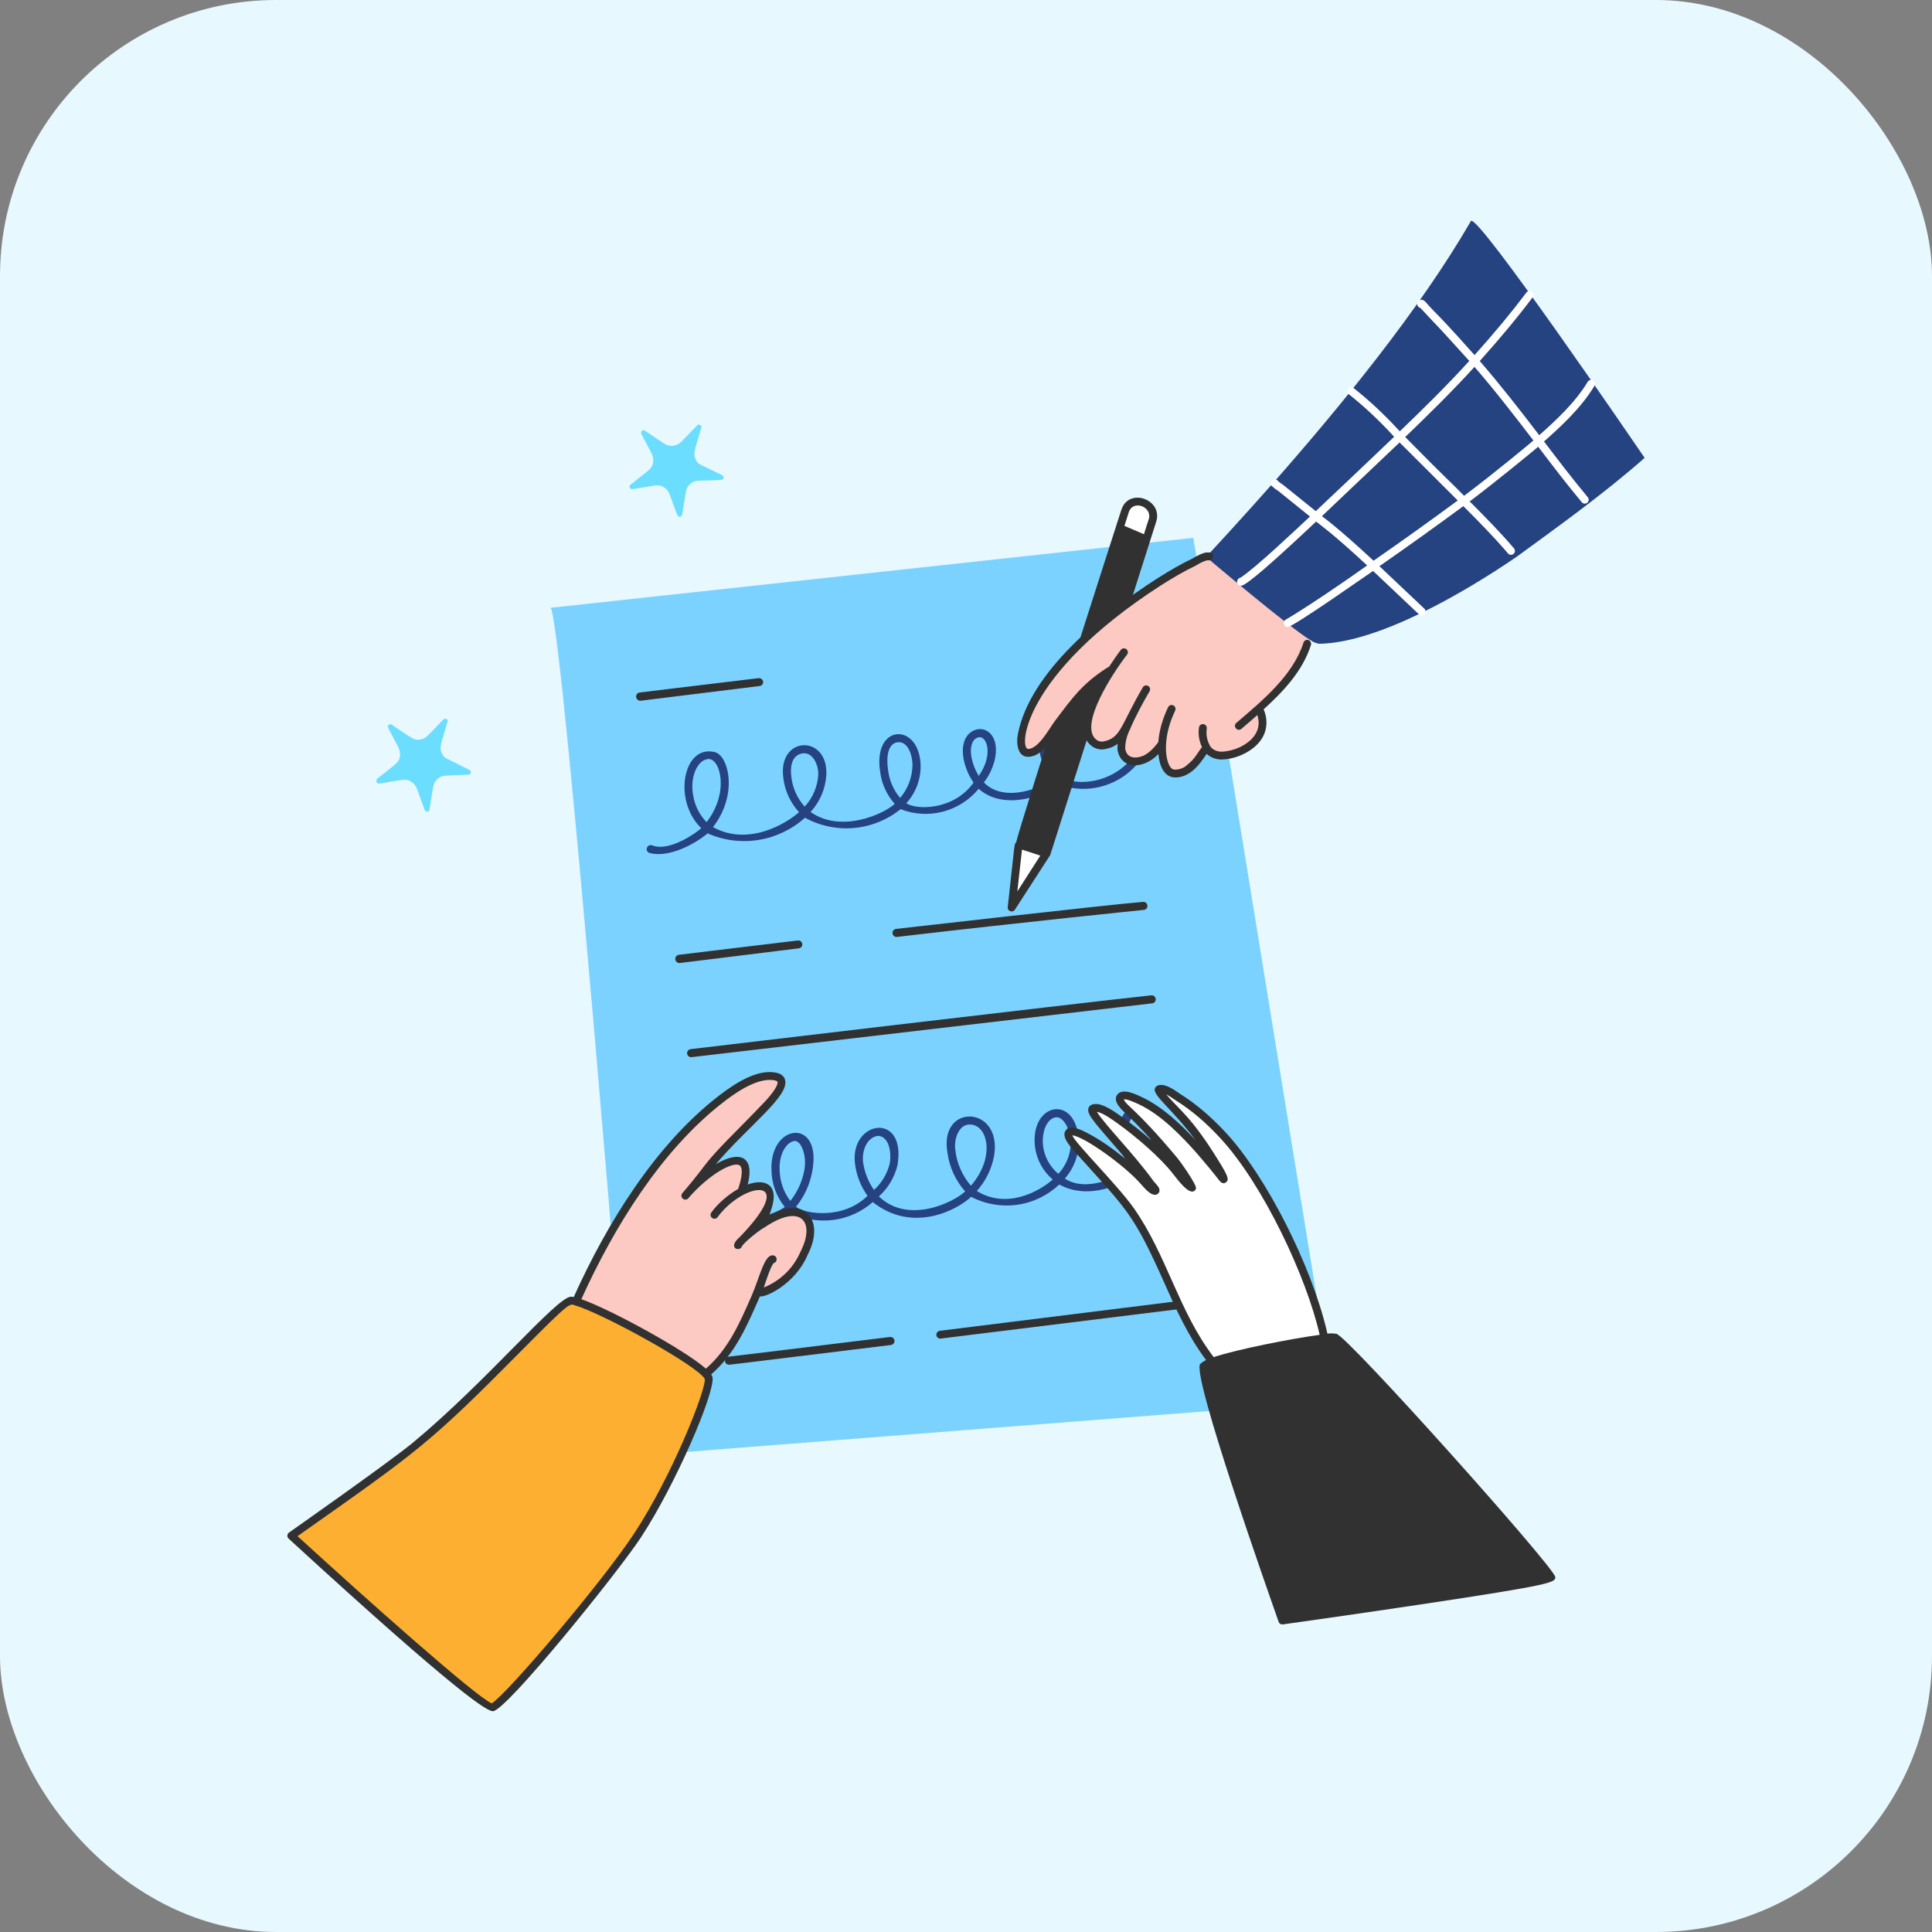 <svg width="70" height="70" viewBox="0 0 70 70" fill="none" xmlns="http://www.w3.org/2000/svg">
<rect x="0" y="0" width="70" height="70" fill="#808080" stroke="none"/>
<rect width="70" height="70" rx="10" fill="#E7F8FF"/>
<path d="M43.235 19.488L19.957 22.021C20.436 23.019 22.816 52.765 22.816 52.765L48.321 50.77L43.236 19.488H43.235V19.488Z" fill="#7BD2FF"/>
<path d="M23.528 30.904C23.51 30.898 23.493 30.888 23.478 30.875C23.463 30.863 23.452 30.847 23.443 30.829C23.435 30.812 23.43 30.793 23.43 30.774C23.429 30.754 23.432 30.735 23.439 30.717C23.445 30.699 23.455 30.682 23.468 30.668C23.481 30.653 23.496 30.642 23.514 30.633C23.531 30.625 23.55 30.62 23.569 30.619C23.588 30.619 23.607 30.622 23.625 30.628C24.285 30.891 25.323 30.095 25.409 30.007C24.365 29.008 24.752 26.956 25.904 27.252C26.395 27.378 26.756 28.782 25.832 29.968C27.102 30.67 28.476 29.851 28.952 29.427C28.635 29.083 28.435 28.648 28.381 28.184C28.171 26.642 30.031 26.599 29.938 28.102C29.902 28.593 29.702 29.057 29.368 29.419C30.497 30.216 32.065 29.466 32.417 29.125C32.122 28.795 31.937 28.381 31.887 27.94C31.631 26.248 33.248 26.167 33.352 27.644C33.369 27.909 33.331 28.175 33.243 28.426C33.154 28.677 33.016 28.907 32.837 29.103C33.195 29.353 34.566 29.365 35.274 28.353C34.894 27.823 34.66 26.857 35.212 26.505C35.63 26.239 36.215 26.574 36.059 27.447C35.994 27.775 35.853 28.083 35.648 28.348C36.38 29.115 37.791 28.539 38.145 28.199C37.856 27.895 37.681 27.502 37.648 27.084C37.508 25.634 38.994 25.672 39.028 26.932C39.028 27.39 38.862 27.834 38.56 28.179C38.975 28.488 40.588 28.433 41.303 27.026C41.339 26.955 41.395 26.895 41.475 26.912C41.555 26.928 41.629 27.012 41.589 27.084C41.316 27.675 40.829 28.141 40.226 28.388C39.624 28.636 38.95 28.646 38.34 28.418C37.934 28.803 36.39 29.41 35.459 28.579C35.126 28.985 34.672 29.275 34.164 29.408C33.656 29.541 33.118 29.509 32.629 29.318C32.147 29.707 31.561 29.944 30.944 29.999C30.327 30.054 29.708 29.925 29.165 29.628C28.694 30.052 28.11 30.332 27.485 30.432C26.858 30.533 26.217 30.45 25.637 30.194C25.542 30.293 24.429 31.137 23.528 30.904ZM25.647 27.502C25.237 27.553 24.996 28.204 25.114 28.815C25.171 29.182 25.341 29.523 25.601 29.788C26.445 28.703 26.094 27.447 25.647 27.502L25.647 27.502ZM32.522 26.894C32.157 26.939 32.109 27.453 32.176 27.897C32.218 28.271 32.37 28.624 32.614 28.91C32.91 28.563 33.069 28.12 33.061 27.665C33.03 27.228 32.844 26.854 32.522 26.894L32.522 26.894ZM29.088 27.295C28.688 27.344 28.62 27.783 28.671 28.145C28.715 28.547 28.885 28.925 29.155 29.226C29.445 28.912 29.618 28.51 29.646 28.084C29.668 27.736 29.459 27.249 29.088 27.295L29.088 27.295ZM38.259 26.286C37.964 26.322 37.905 26.711 37.938 27.057C37.966 27.403 38.108 27.729 38.343 27.985C39.03 27.13 38.69 26.232 38.259 26.285L38.259 26.286ZM35.478 26.712C35.211 26.745 35.144 27.084 35.189 27.372C35.228 27.635 35.322 27.887 35.464 28.112C36.005 27.327 35.751 26.677 35.478 26.711L35.478 26.712Z" fill="#254281"/>
<path d="M41.442 32.968C41.442 32.968 37.175 33.399 32.494 33.947C32.457 33.95 32.419 33.938 32.39 33.914C32.361 33.891 32.342 33.857 32.338 33.819C32.333 33.782 32.343 33.744 32.365 33.714C32.388 33.684 32.421 33.663 32.458 33.657C32.458 33.657 40.156 32.779 41.413 32.677C41.451 32.673 41.49 32.685 41.52 32.709C41.55 32.734 41.569 32.769 41.573 32.808C41.577 32.846 41.565 32.885 41.541 32.915C41.516 32.945 41.481 32.964 41.443 32.968L41.442 32.968Z" fill="#313131"/>
<path d="M28.941 34.36L24.631 34.892C24.591 34.896 24.552 34.884 24.522 34.858C24.491 34.833 24.472 34.797 24.468 34.757C24.465 34.738 24.467 34.719 24.472 34.701C24.477 34.682 24.486 34.665 24.497 34.65C24.509 34.635 24.524 34.622 24.541 34.613C24.557 34.603 24.576 34.597 24.595 34.595C24.595 34.595 26.428 34.371 28.906 34.075C28.925 34.073 28.945 34.075 28.963 34.08C28.982 34.085 28.999 34.094 29.014 34.105C29.029 34.117 29.041 34.132 29.051 34.149C29.06 34.166 29.066 34.184 29.068 34.203C29.071 34.222 29.069 34.241 29.064 34.259C29.059 34.277 29.05 34.294 29.038 34.309C29.026 34.323 29.011 34.335 28.995 34.344C28.978 34.353 28.96 34.358 28.941 34.36Z" fill="#313131"/>
<path d="M27.521 24.856L23.211 25.389C23.172 25.392 23.133 25.38 23.102 25.354C23.071 25.329 23.052 25.293 23.048 25.253C23.046 25.234 23.047 25.215 23.052 25.197C23.057 25.178 23.066 25.161 23.078 25.146C23.09 25.131 23.104 25.118 23.121 25.109C23.137 25.099 23.156 25.093 23.175 25.091C23.175 25.091 25.008 24.867 27.487 24.571C27.506 24.569 27.525 24.571 27.543 24.576C27.562 24.581 27.579 24.59 27.594 24.602C27.609 24.613 27.622 24.628 27.631 24.645C27.64 24.662 27.646 24.68 27.649 24.699C27.651 24.718 27.649 24.737 27.644 24.755C27.639 24.773 27.63 24.79 27.618 24.805C27.606 24.819 27.592 24.831 27.575 24.84C27.558 24.849 27.54 24.854 27.521 24.856Z" fill="#313131"/>
<path d="M41.746 36.353C41.746 36.353 25.192 38.286 25.052 38.303C25.015 38.306 24.977 38.294 24.948 38.27C24.919 38.247 24.901 38.213 24.896 38.175C24.891 38.138 24.901 38.1 24.924 38.07C24.946 38.04 24.979 38.02 25.016 38.013C25.016 38.013 38.991 36.354 41.712 36.063C41.751 36.059 41.789 36.07 41.82 36.094C41.85 36.118 41.869 36.153 41.874 36.191C41.878 36.23 41.867 36.268 41.843 36.299C41.819 36.329 41.784 36.349 41.745 36.353L41.746 36.353Z" fill="#313131"/>
<path d="M31.622 43.554C31.219 43.908 30.72 44.133 30.189 44.201C29.657 44.269 29.118 44.176 28.639 43.935C28.408 44.15 26.927 44.872 26 44.099C25.974 44.073 25.959 44.038 25.957 44.001C25.956 43.964 25.968 43.928 25.992 43.901C26.017 43.873 26.05 43.855 26.087 43.851C26.123 43.846 26.16 43.856 26.19 43.878C26.997 44.447 28.232 43.913 28.432 43.727C28.135 43.361 27.967 42.906 27.954 42.434C27.85 40.688 29.82 40.467 29.424 42.467C29.337 42.928 29.137 43.36 28.84 43.723C29.155 43.985 30.55 44.203 31.433 43.326C31.185 42.983 31.029 42.581 30.978 42.161C30.785 40.597 32.843 40.254 32.519 42.209C32.416 42.649 32.18 43.047 31.843 43.349C32.897 44.362 34.522 43.582 34.971 43.168C34.617 42.769 34.392 42.272 34.325 41.742C34.027 39.957 36.317 40.051 36.019 41.867C35.934 42.345 35.717 42.79 35.392 43.151C36.486 43.834 37.685 43.149 38.142 42.735C37.787 42.434 37.558 42.011 37.499 41.549C37.311 39.921 39.029 39.623 39.085 41.367C39.087 41.859 38.907 42.334 38.582 42.701C39.343 43.217 40.582 42.645 40.959 42.303C40.698 41.978 40.55 41.577 40.535 41.16C40.491 39.043 43.328 40.19 41.361 42.311C41.68 42.533 42.072 42.626 42.457 42.572C42.842 42.519 43.193 42.322 43.439 42.021C43.461 41.99 43.494 41.969 43.531 41.962C43.568 41.955 43.606 41.962 43.638 41.983C43.669 42.004 43.692 42.036 43.7 42.073C43.709 42.109 43.703 42.148 43.683 42.181C43.232 42.87 41.923 43.128 41.151 42.518C40.735 42.898 39.454 43.509 38.379 42.917C37.959 43.314 37.426 43.571 36.853 43.651C36.281 43.73 35.698 43.63 35.185 43.363C34.697 43.828 33.08 44.706 31.622 43.554ZM35.07 40.748C34.728 40.79 34.549 41.288 34.617 41.695C34.674 42.163 34.869 42.603 35.177 42.96C36.103 41.906 35.776 40.66 35.072 40.748L35.07 40.748ZM38.253 40.482C37.748 40.545 37.476 41.791 38.346 42.531C38.638 42.218 38.799 41.805 38.797 41.378C38.785 40.943 38.538 40.447 38.255 40.482L38.253 40.482ZM41.247 40.33C40.885 40.375 40.563 41.288 41.173 42.096C41.477 41.795 41.684 41.411 41.767 40.992C41.794 40.738 41.612 40.285 41.249 40.329L41.247 40.33ZM28.796 41.338C28.477 41.378 28.213 41.838 28.248 42.417C28.26 42.813 28.395 43.197 28.636 43.512C28.891 43.191 29.064 42.813 29.14 42.41C29.239 41.912 29.053 41.344 28.796 41.338ZM31.808 41.155C31.44 41.197 31.214 41.653 31.273 42.123C31.325 42.479 31.459 42.819 31.666 43.114C31.948 42.861 32.146 42.527 32.236 42.159C32.314 41.691 32.183 41.162 31.808 41.155Z" fill="#254281"/>
<path d="M34.089 48.498C34.071 48.501 34.052 48.5 34.033 48.496C34.015 48.492 33.998 48.484 33.983 48.473C33.968 48.462 33.955 48.448 33.946 48.432C33.936 48.416 33.93 48.398 33.927 48.38C33.922 48.341 33.933 48.302 33.957 48.272C33.981 48.241 34.016 48.221 34.054 48.217C38.438 47.672 43.074 47.093 43.074 47.093L43.11 47.383L34.089 48.498Z" fill="#313131"/>
<path d="M32.275 48.732C26.47 49.448 26.427 49.446 26.409 49.446C26.371 49.445 26.335 49.429 26.308 49.403C26.282 49.376 26.267 49.34 26.266 49.302C26.265 49.264 26.279 49.228 26.305 49.2C26.331 49.173 26.366 49.156 26.404 49.154C26.538 49.142 29.626 48.764 32.239 48.442C32.258 48.439 32.278 48.44 32.297 48.444C32.316 48.449 32.334 48.457 32.35 48.469C32.366 48.481 32.38 48.496 32.389 48.513C32.399 48.53 32.406 48.549 32.408 48.568C32.411 48.588 32.409 48.608 32.404 48.627C32.398 48.646 32.389 48.664 32.376 48.679C32.364 48.694 32.348 48.707 32.331 48.716C32.313 48.725 32.294 48.731 32.274 48.732L32.275 48.732Z" fill="#313131"/>
<path d="M40.76 18.527C40.706 18.702 40.645 18.892 40.568 19.123L41.527 19.526C41.623 19.257 41.679 19.026 41.739 18.854C41.98 18.154 40.945 17.928 40.76 18.528L40.76 18.527Z" fill="white"/>
<path d="M36.921 30.599L36.653 32.883L37.9 30.945L36.921 30.599V30.599Z" fill="white"/>
<path d="M40.625 18.483C40.586 18.611 36.997 29.739 36.815 30.526C36.748 30.579 36.782 30.422 36.512 32.867C36.496 33.015 36.691 33.084 36.772 32.959C38.213 30.723 38.046 30.996 38.055 30.968L41.893 18.895C42.141 18.09 40.885 17.642 40.626 18.483H40.625ZM40.896 18.566C41.044 18.085 41.76 18.362 41.623 18.809C41.574 18.955 41.512 19.142 41.448 19.356L40.74 19.053C40.794 18.885 40.851 18.712 40.896 18.566ZM37.029 30.783L37.692 31L36.86 32.298L37.029 30.783Z" fill="#313131"/>
<path d="M47.497 23.158C46.039 22.185 43.752 20.209 43.723 20.185C43.551 20.242 43.353 20.313 43.218 20.409C40.835 21.653 37.556 24.038 36.981 26.665C36.962 26.857 36.924 27.337 37.231 27.318C37.672 27.299 38.056 26.569 38.286 26.262C38.906 25.436 39.336 24.958 40.181 24.398C39.818 24.944 39.342 25.817 39.361 26.492C39.38 26.818 39.63 27.107 39.937 27.049C40.332 26.977 40.544 26.818 40.758 26.482C40.66 26.696 40.608 26.928 40.608 27.164C40.666 27.548 40.992 27.739 41.472 27.548C41.688 27.422 41.93 27.251 42.085 27.055C42.071 27.523 42.186 27.914 42.393 28.027C42.566 28.123 42.889 28.024 43.026 27.912C43.365 27.636 43.391 27.566 43.621 27.221L43.717 27.145C44.191 27.822 46.26 27.087 45.654 25.616C47.185 24.258 47.238 23.61 47.497 23.157H47.497V23.158Z" fill="#FCCAC2"/>
<path d="M53.293 8.011C51.445 11.213 48.577 14.716 46.135 17.491C45.104 18.661 43.782 20.094 43.698 20.178C43.726 20.203 46.689 22.718 47.478 23.191C47.574 23.267 47.69 23.306 47.805 23.325C49.983 23.286 53.146 21.408 54.944 20.178C56.432 19.093 58.142 17.867 59.588 16.589C59.362 16.258 53.495 7.658 53.294 8.011H53.293V8.011Z" fill="#254281"/>
<path d="M57.771 13.975C57.788 13.943 57.792 13.905 57.782 13.87C57.772 13.835 57.749 13.805 57.718 13.786C57.687 13.768 57.649 13.762 57.614 13.77C57.578 13.778 57.547 13.8 57.527 13.83C57.074 14.591 56.345 15.258 55.769 15.768C55.023 14.795 54.415 14.009 53.614 13.081C54.383 12.223 54.996 11.484 55.536 10.763C55.547 10.748 55.555 10.732 55.56 10.713C55.565 10.695 55.566 10.677 55.563 10.658C55.56 10.64 55.554 10.622 55.545 10.606C55.535 10.59 55.523 10.576 55.508 10.565C55.493 10.554 55.476 10.546 55.458 10.541C55.44 10.536 55.421 10.535 55.403 10.538C55.384 10.541 55.366 10.547 55.35 10.556C55.334 10.566 55.32 10.578 55.309 10.593C54.779 11.299 54.179 12.024 53.426 12.866C53.153 12.563 52.494 11.81 51.896 11.212C51.69 11.005 51.627 10.863 51.508 10.863C51.306 10.863 51.296 11.108 51.466 11.159C52.469 12.245 51.486 11.146 53.236 13.077C52.424 13.971 51.55 14.829 50.717 15.628C50.163 15.024 49.615 14.51 49.043 14.06C49.028 14.048 49.012 14.039 48.993 14.033C48.975 14.028 48.956 14.026 48.938 14.028C48.919 14.03 48.901 14.036 48.884 14.045C48.867 14.054 48.853 14.066 48.841 14.081C48.829 14.096 48.821 14.113 48.816 14.131C48.811 14.149 48.809 14.169 48.812 14.187C48.814 14.206 48.821 14.224 48.83 14.241C48.84 14.257 48.852 14.271 48.867 14.282C49.427 14.724 49.966 15.228 50.513 15.825C49.57 16.727 48.623 17.625 47.673 18.52C47.673 18.52 46.53 17.602 46.474 17.555C46.474 17.555 46.392 17.508 46.311 17.434C46.237 17.319 46.036 17.364 46.036 17.51C46.036 17.537 46.044 17.564 46.058 17.587C46.073 17.61 46.094 17.628 46.118 17.639C46.168 17.692 46.236 17.742 46.294 17.773C46.397 17.86 46.298 17.768 47.463 18.715C46.929 19.211 45.517 20.553 44.949 20.929C44.916 20.934 44.885 20.951 44.862 20.976C44.839 21.001 44.825 21.033 44.822 21.067C44.815 21.172 44.902 21.234 44.989 21.219C45.299 21.164 47.433 19.13 47.685 18.897C47.85 19.032 48.267 19.31 49.535 20.487C48.788 21.022 47.356 22 46.581 22.454C46.457 22.527 46.508 22.718 46.653 22.718C46.861 22.718 49.667 20.734 49.749 20.687C50.01 20.931 51.116 21.982 51.411 22.258C51.439 22.284 51.476 22.297 51.513 22.296C51.551 22.295 51.586 22.279 51.612 22.251C51.638 22.224 51.651 22.187 51.65 22.15C51.648 22.112 51.633 22.077 51.605 22.051C51.31 21.776 50.228 20.747 49.979 20.514C51.002 19.803 52.016 19.078 53.019 18.338C53.572 18.892 54.139 19.464 54.644 20.059C54.669 20.085 54.703 20.101 54.739 20.103C54.775 20.105 54.811 20.093 54.838 20.069C54.866 20.046 54.884 20.013 54.888 19.977C54.892 19.941 54.882 19.904 54.86 19.875C54.357 19.283 53.797 18.716 53.249 18.168C54.186 17.466 55.616 16.288 55.732 16.186C56.233 16.848 56.764 17.541 57.31 18.196C57.334 18.225 57.369 18.243 57.406 18.247C57.444 18.25 57.481 18.239 57.51 18.215C57.539 18.191 57.557 18.156 57.561 18.118C57.564 18.081 57.552 18.044 57.528 18.015C56.981 17.358 56.447 16.661 55.942 15.995C56.53 15.475 57.291 14.783 57.772 13.976L57.771 13.975ZM47.895 18.702C47.925 18.673 50.679 16.059 50.709 16.031C50.809 16.132 52.547 17.859 52.817 18.134C51.811 18.876 50.794 19.603 49.766 20.316C48.437 19.08 47.924 18.726 47.895 18.703V18.702ZM53.047 17.964C52.45 17.351 52.566 17.512 50.913 15.834C51.742 15.038 52.612 14.185 53.423 13.293C54.136 14.106 54.985 15.212 55.559 15.96C55.495 16.016 54.127 17.157 53.047 17.964H53.047Z" fill="white"/>
<path d="M47.406 23.19C47.388 23.185 47.37 23.183 47.351 23.184C47.333 23.186 47.315 23.191 47.298 23.199C47.282 23.208 47.267 23.22 47.255 23.234C47.243 23.248 47.234 23.265 47.228 23.282C46.85 24.472 45.744 25.381 44.795 26.192C44.653 26.314 44.837 26.529 44.98 26.407C45.16 26.253 45.366 26.078 45.556 25.906C45.638 26.165 45.611 26.402 45.477 26.614C45.237 26.991 44.706 27.211 44.3 27.233C44.121 27.248 43.956 27.177 43.858 27.054C43.734 26.841 43.69 26.626 43.723 26.397C43.728 26.36 43.718 26.322 43.696 26.292C43.673 26.262 43.64 26.242 43.602 26.236C43.565 26.231 43.528 26.241 43.497 26.263C43.467 26.286 43.447 26.319 43.442 26.357C43.407 26.599 43.442 26.837 43.551 27.073C43.522 27.096 43.429 27.237 43.378 27.312C43.258 27.49 43.198 27.565 42.953 27.766C42.845 27.854 42.585 27.923 42.48 27.864C42.349 27.793 42.227 27.472 42.246 26.997C42.263 26.595 42.375 26.174 42.578 25.747C42.594 25.713 42.596 25.674 42.584 25.638C42.571 25.603 42.545 25.574 42.511 25.558C42.477 25.541 42.438 25.539 42.402 25.552C42.367 25.565 42.338 25.591 42.322 25.625C42.118 26.053 41.999 26.477 41.968 26.888C41.938 26.917 41.742 27.224 41.438 27.377C41.114 27.508 40.823 27.465 40.768 27.125C40.768 26.896 40.823 26.666 40.93 26.451C41.158 25.911 41.435 25.417 41.651 25.047C41.67 25.015 41.675 24.976 41.666 24.939C41.656 24.903 41.632 24.872 41.6 24.853C41.568 24.834 41.529 24.829 41.492 24.838C41.456 24.848 41.425 24.872 41.406 24.904C40.583 26.316 40.617 26.749 39.957 26.869C39.913 26.874 39.869 26.869 39.827 26.856C39.785 26.843 39.746 26.821 39.712 26.793C39.083 26.27 40.323 24.378 40.834 23.72C40.858 23.69 40.868 23.652 40.863 23.615C40.859 23.578 40.84 23.544 40.81 23.52C40.78 23.497 40.743 23.487 40.705 23.492C40.668 23.496 40.634 23.515 40.611 23.545C40.489 23.701 40.324 23.946 40.178 24.165C40.16 24.168 40.143 24.175 40.128 24.185C39.215 24.767 38.852 25.282 38.21 26.138C38.007 26.41 37.637 27.114 37.259 27.137C36.907 27.159 37.004 24.478 42.046 21.219C42.541 20.904 42.933 20.681 43.331 20.49C43.483 20.395 43.615 20.333 43.734 20.301H43.812C43.85 20.301 43.886 20.286 43.912 20.259C43.939 20.233 43.954 20.196 43.954 20.159C43.954 20.121 43.939 20.085 43.912 20.059C43.886 20.032 43.85 20.017 43.812 20.017H43.716C43.604 20.017 43.325 20.16 43.194 20.242C42.8 20.43 42.399 20.658 41.893 20.98C39.965 22.226 37.319 24.329 36.88 26.598C36.804 26.977 36.891 27.445 37.274 27.42C37.816 27.398 38.188 26.64 38.437 26.308C38.901 25.69 39.244 25.201 39.815 24.752C39.428 25.43 38.93 26.512 39.531 27.011C39.595 27.065 39.67 27.105 39.751 27.129C39.831 27.153 39.916 27.16 39.999 27.149C40.602 27.04 40.484 26.776 40.486 27.145C40.589 27.865 41.396 27.911 41.971 27.323C42.011 27.744 42.168 28.169 42.59 28.169C43.025 28.169 43.369 27.831 43.612 27.47C43.643 27.425 43.677 27.374 43.719 27.315C43.866 27.446 44.055 27.519 44.252 27.518C44.75 27.518 45.416 27.238 45.716 26.765C45.933 26.424 45.927 26.014 45.783 25.702C46.471 25.076 47.191 24.334 47.498 23.368C47.504 23.35 47.506 23.331 47.504 23.313C47.502 23.294 47.497 23.276 47.489 23.26C47.48 23.243 47.468 23.229 47.454 23.217C47.44 23.205 47.424 23.195 47.406 23.19L47.406 23.19Z" fill="#313131"/>
<path d="M25.657 49.924C25.733 50.385 24.408 53.608 23.085 55.624C21.99 57.293 18.366 61.616 17.827 61.861C17.482 62.018 10.534 55.644 10.534 55.644C10.534 55.644 14.143 53.111 15.005 52.4C17.541 50.311 20.283 47.103 20.648 47.123C21.206 47.123 25.657 49.494 25.657 49.925L25.657 49.924Z" fill="#FDAF31"/>
<path d="M25.177 42.958C26.022 42.153 27.461 41.385 26.886 43.131L26.924 43.169C27.538 42.862 28.107 42.899 27.845 43.745C27.784 43.943 27.707 44.136 27.615 44.321C29.079 43.323 29.751 44.177 29.131 45.376C28.843 46.048 28.267 46.566 27.576 46.796L27.48 46.758C26.982 47.89 26.559 48.984 25.581 49.79C25.043 49.195 21.838 47.449 20.86 47.161C22.068 44.444 23.768 41.614 26.137 39.792C26.636 39.408 27.442 38.853 28.095 38.986C28.67 39.103 27.956 39.846 27.788 40.022C26.885 40.963 25.907 41.826 25.177 42.958Z" fill="#FCCAC2"/>
<path d="M29.079 43.848C28.714 43.666 28.233 43.839 27.868 44.038C27.903 43.947 27.934 43.858 27.961 43.769C28.216 42.966 27.77 42.675 27.091 42.916C27.347 41.922 26.832 41.651 25.934 42.182C27.148 40.757 28.62 39.704 28.442 39.117C28.415 39.026 28.337 38.909 28.123 38.866C27.422 38.721 26.605 39.272 26.05 39.698C23.744 41.472 21.984 44.338 20.789 46.991C20.758 46.985 20.726 46.982 20.694 46.981C20.18 46.971 17.621 50.072 14.935 52.29C14.085 52.989 10.508 55.502 10.472 55.527C10.455 55.539 10.44 55.555 10.43 55.574C10.42 55.592 10.413 55.613 10.412 55.634C10.411 55.655 10.414 55.676 10.422 55.696C10.43 55.716 10.442 55.733 10.458 55.748C16.768 61.535 17.664 62 17.86 62C18.331 62 22.396 56.964 23.223 55.702C24.476 53.794 25.909 50.463 25.816 49.901C25.811 49.872 25.789 49.832 25.768 49.797C26.65 49.026 27.063 48.042 27.533 46.97C27.708 47.025 28.801 46.544 29.256 45.479C29.637 44.742 29.568 44.103 29.078 43.848L29.079 43.848ZM22.986 55.547C21.824 57.32 18.385 61.361 17.818 61.716C17.28 61.507 13.298 57.964 10.78 55.658C15.186 52.556 15.554 52.308 18.868 48.963C20.685 47.129 20.634 47.229 20.838 47.297C21.834 47.59 25.288 49.486 25.538 49.966C25.561 50.404 24.362 53.453 22.986 55.547V55.547ZM29 45.359C28.746 45.947 28.269 46.41 27.674 46.648C27.725 46.494 27.919 45.891 28.027 45.765C28.174 45.734 28.179 45.525 28.033 45.488C27.699 45.404 27.536 46.258 27.23 46.955C26.799 47.943 26.392 48.878 25.576 49.589C24.808 48.911 22.129 47.445 21.063 47.072C22.239 44.471 23.969 41.657 26.223 39.923C26.517 39.697 27.411 39.009 28.066 39.144C28.101 39.15 28.161 39.167 28.171 39.199C28.2 39.295 28.033 39.58 27.683 39.945C27.412 40.227 27.135 40.516 26.862 40.79C25.311 42.343 25.764 42.017 24.724 43.23C24.712 43.245 24.703 43.261 24.697 43.279C24.691 43.296 24.689 43.315 24.69 43.334C24.692 43.352 24.697 43.37 24.705 43.387C24.714 43.403 24.726 43.418 24.74 43.43C24.754 43.442 24.77 43.452 24.788 43.457C24.806 43.463 24.824 43.465 24.843 43.464C24.861 43.462 24.879 43.457 24.896 43.449C24.913 43.44 24.927 43.429 24.939 43.415C25.668 42.565 26.553 42.069 26.797 42.222C26.842 42.251 26.972 42.395 26.75 43.067L26.748 43.075C26.35 43.308 26.014 43.602 25.773 43.929C25.762 43.944 25.753 43.961 25.749 43.98C25.744 43.998 25.743 44.017 25.745 44.035C25.748 44.054 25.755 44.072 25.764 44.088C25.774 44.104 25.787 44.118 25.802 44.129C25.817 44.141 25.834 44.149 25.852 44.153C25.871 44.157 25.89 44.158 25.908 44.155C25.927 44.152 25.945 44.146 25.961 44.136C25.977 44.126 25.991 44.113 26.001 44.097C26.967 42.788 28.979 42.571 26.807 44.816C26.316 45.234 26.83 45.378 26.888 45.142C27.024 44.961 27.51 44.571 27.694 44.476C29.03 43.566 29.558 44.279 29 45.358V45.359Z" fill="#313131"/>
<path d="M47.959 48.485C47.038 48.6 44.811 49.022 43.928 49.329C42.624 47.659 42.192 45.574 40.992 43.879C40.451 43.114 39.756 42.484 39.169 41.768C39.091 41.673 38.651 41.23 38.766 41.077C38.881 40.885 39.515 41.269 39.611 41.346C40.225 41.729 40.805 42.166 41.319 42.67C41.416 42.765 41.722 43.169 41.875 43.188C41.971 43.188 41.779 43.015 41.721 42.919C40.728 41.529 39.334 40.303 39.649 40.194C39.919 40.101 40.436 40.501 40.627 40.635C41.26 41.077 41.846 41.604 42.393 42.171C42.619 42.405 42.928 42.923 43.218 43.073C43.265 43.097 43.029 42.718 43.007 42.689C42.858 42.468 42.705 42.251 42.547 42.036C41.076 40.283 40.487 40.014 40.627 39.791C40.761 39.579 41.318 39.887 41.453 39.964C42.258 40.367 42.936 41.072 43.525 41.749C43.815 42.081 44.096 42.42 44.37 42.766C44.427 42.727 44.043 42.132 44.024 42.094C43.623 41.422 43.147 40.797 42.604 40.233C42.566 40.194 41.913 39.561 42.028 39.504C42.22 39.427 42.585 39.715 42.719 39.791C43.32 40.179 43.869 40.644 44.35 41.173C46.071 43.064 47.832 47.1 47.958 48.485L47.959 48.485Z" fill="white"/>
<path d="M56.35 57.134C56.279 56.742 48.794 48.374 48.417 48.325C48.036 48.277 48.109 48.379 48.077 48.242C47.515 45.842 45.873 42.612 44.416 41.039C43.871 40.451 43.328 39.991 42.75 39.629C42.462 39.422 42.163 39.244 41.945 39.331C41.92 39.341 41.897 39.357 41.879 39.377C41.861 39.397 41.847 39.421 41.839 39.447C41.778 39.706 42.478 40.185 43.314 41.308C42.776 40.726 42.113 40.102 41.397 39.762C41.12 39.63 40.65 39.404 40.469 39.678C40.317 39.908 40.632 40.2 40.797 40.356C41.067 40.611 41.344 40.891 41.77 41.364C41.401 41.033 41.012 40.723 40.607 40.437C40.252 40.183 39.85 39.92 39.565 40.022C39.535 40.032 39.507 40.049 39.484 40.072C39.462 40.095 39.445 40.123 39.435 40.153C39.359 40.408 39.781 40.793 40.835 42.041C40.364 41.644 39.907 41.334 39.562 41.142C39.166 40.92 38.767 40.725 38.614 40.955C38.46 41.159 38.702 41.462 38.964 41.755C40.84 43.842 41.057 43.948 42.185 46.48C42.607 47.427 43.043 48.406 43.698 49.276C43.624 49.313 43.555 49.359 43.492 49.413C43.126 49.717 46.066 58.013 46.327 58.761C46.338 58.792 46.359 58.819 46.387 58.836C46.415 58.853 46.448 58.859 46.481 58.855C46.505 58.852 48.947 58.51 51.357 58.149C56.352 57.402 56.352 57.331 56.35 57.135V57.134ZM43.976 49.171C42.711 47.532 42.275 45.462 41.069 43.758C40.432 42.872 38.97 41.439 38.851 41.136C39.261 41.166 40.739 42.22 41.328 42.891C41.529 43.121 41.672 43.272 41.836 43.292C41.911 43.292 41.971 43.255 41.998 43.194C42.066 43.041 41.872 42.898 41.798 42.799C41.1 41.824 40.013 40.733 39.744 40.285C39.962 40.316 40.337 40.591 40.505 40.712C41.144 41.171 42.032 41.925 42.514 42.547C42.681 42.763 43.105 43.332 43.292 43.133C43.363 43.058 43.333 42.994 43.249 42.837C43.167 42.684 42.893 42.245 42.617 41.907C41.143 40.15 40.8 40.06 40.719 39.832C40.768 39.824 40.902 39.839 41.275 40.017C42.078 40.4 42.801 41.15 43.379 41.803C44.231 42.797 44.086 42.684 44.231 42.828C44.254 42.851 44.284 42.865 44.317 42.869C44.35 42.872 44.382 42.864 44.41 42.845C44.554 42.749 44.485 42.6 44.151 42.056C43.19 40.488 42.701 40.18 42.254 39.652C42.337 39.693 42.45 39.762 42.605 39.873C43.156 40.217 43.681 40.661 44.208 41.231C45.775 42.918 47.349 46.3 47.814 48.363C46.8 48.5 44.834 48.886 43.976 49.17L43.976 49.171Z" fill="#313131"/>
<path d="M26.175 17.223L25.427 16.858C25.312 16.82 25.235 16.724 25.197 16.628C25.116 16.385 25.147 16.407 25.408 15.496C25.453 15.405 25.29 15.348 25.254 15.419L24.678 16.014C24.506 16.168 24.256 16.206 24.064 16.072L23.373 15.611C23.313 15.55 23.188 15.624 23.239 15.726L23.623 16.456C23.712 16.678 23.683 16.895 23.488 17.051L22.836 17.569C22.773 17.632 22.828 17.723 22.913 17.723L23.738 17.588C23.949 17.55 24.178 17.685 24.256 17.895C24.553 18.699 24.542 18.721 24.621 18.721C24.659 18.721 24.716 18.701 24.716 18.644L24.851 17.818C24.868 17.708 24.924 17.607 25.008 17.534C25.092 17.46 25.2 17.418 25.311 17.416C26.24 17.394 26.161 17.391 26.213 17.339C26.233 17.3 26.213 17.243 26.175 17.224V17.223Z" fill="#6BDDFF"/>
<path d="M17.001 27.893L16.233 27.509C16.118 27.471 16.041 27.375 16.003 27.279C15.916 27.061 15.966 27.014 16.214 26.146C16.234 26.108 16.214 26.07 16.176 26.05C16.138 26.031 16.099 26.05 16.061 26.07C15.438 26.714 15.441 26.759 15.197 26.799C15.011 26.836 14.883 26.717 14.2 26.261C14.138 26.2 14.014 26.274 14.065 26.376L14.449 27.106C14.487 27.202 14.507 27.317 14.487 27.432C14.448 27.629 14.358 27.666 13.662 28.219C13.643 28.257 13.624 28.296 13.643 28.334C13.652 28.352 13.666 28.366 13.683 28.376C13.7 28.387 13.719 28.392 13.739 28.391C14.605 28.25 14.704 28.203 14.89 28.315C14.986 28.372 15.063 28.468 15.102 28.564L15.389 29.351C15.433 29.439 15.562 29.418 15.562 29.331C15.704 28.457 15.684 28.385 15.85 28.218C15.945 28.142 16.042 28.103 16.157 28.103L16.982 28.065C17.069 28.065 17.089 27.936 17.001 27.892L17.001 27.893V27.893Z" fill="#6BDDFF"/>
</svg>
